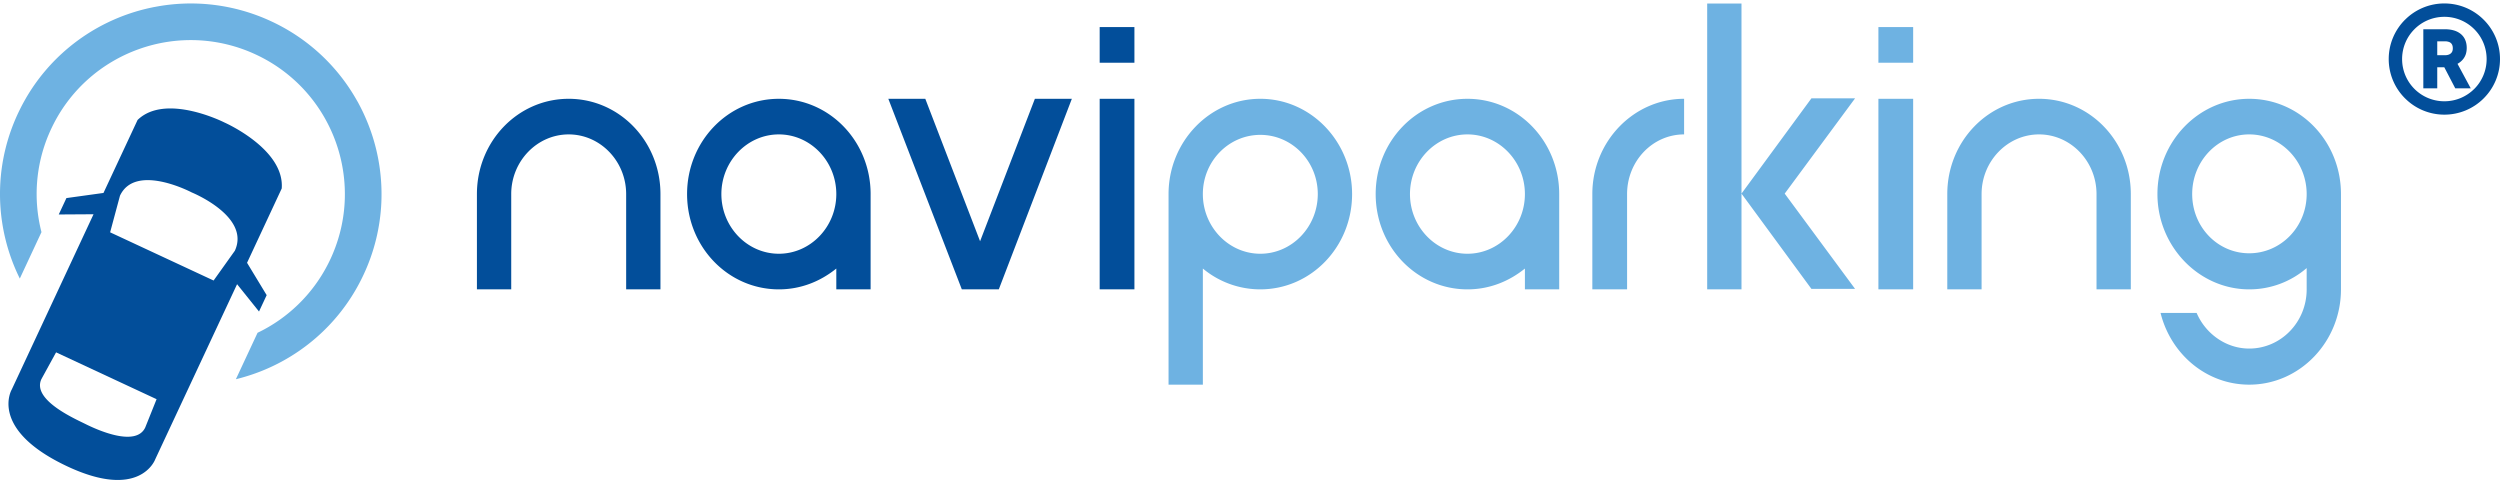 <svg viewBox="0 0 362 70" xmlns="http://www.w3.org/2000/svg">
    <g fill-rule="nonzero" fill="none">
        <path d="M39.293 3.095a27.576 27.576 0 0 1 7.32 4.965 27.548 27.548 0 0 1 5.155 6.65l.005-.008.206.387c.308.576.596 1.165.86 1.759a27.623 27.623 0 0 1 2.381 12.464 27.502 27.502 0 0 1-2.567 10.447l-.005.008-.002.005-.071.15-.075.158-.003.007-.003.005-.073.15v.002l-.077.154-.001.004-.004.004-.076.155-.002.001-.077.154v.002l-.004.003-.08.153v.001l-.08.155-.002.003v.001a27.43 27.43 0 0 1-6.255 7.879 27.637 27.637 0 0 1-10.561 5.72c-.346.1-.696.193-1.048.28l3.14-6.726a22.207 22.207 0 0 0 10.165-9.882l.008-.013.109-.219.109-.22.035-.072h-.001l.003-.007.002-.001.06-.125.058-.125.002-.003h.001l.116-.255.003-.007.033-.073.099-.224.095-.224.007-.014v-.002a22.148 22.148 0 0 0 1.734-8.073 22.354 22.354 0 0 0-5.861-15.616 22.228 22.228 0 0 0-7.02-5.132 22.287 22.287 0 0 0-8.448-2.074 22.332 22.332 0 0 0-8.611 1.33c-2.6.945-5.026 2.371-7.129 4.221a22.172 22.172 0 0 0-5.075 6.517v.002l-.008.014-.095.185-.034.069-.008.016-.117.238-.001.009h-.002l-.12.25h.001l-.001.004H7.4l-.115.252v.001l-.003.009v-.002l-.033.073-.099.224-.096.225-.006.013v.002A22.156 22.156 0 0 0 6.006 33.61l-3.138 6.725a27.899 27.899 0 0 1-1.197-2.796c-1.23-3.38-1.804-7-1.645-10.653.154-3.515.988-7.06 2.568-10.446l.001-.005.151-.314.004-.009.001-.003.075-.15.076-.158.004-.005.001-.005.077-.15v-.002l.08-.155v-.001l.002-.005.078-.154.082-.153.003-.003v-.003l.081-.153h.002l.08-.152h.002l.002-.005.083-.151.084-.151.004-.007.086-.15.084-.148.002-.002a27.46 27.46 0 0 1 6.142-7.3 27.66 27.66 0 0 1 12.064-5.85l.43-.091-.006.008a27.53 27.53 0 0 1 8.412-.33 27.636 27.636 0 0 1 8.512 2.412m156.49 25.007c0 7.636-5.936 13.797-13.289 13.797a12.989 12.989 0 0 1-8.32-3.014v16.812h-4.968V28.102c0-7.569 5.935-13.796 13.288-13.796 7.353 0 13.288 6.227 13.288 13.796zm-4.968 0c0-4.756-3.741-8.573-8.32-8.573-4.58 0-8.322 3.817-8.322 8.573s3.742 8.64 8.321 8.64c4.58 0 8.321-3.884 8.321-8.64zm34.958 0V41.9h-4.966v-3.014c-2.323 1.875-5.161 3.014-8.321 3.014-7.354 0-13.288-6.161-13.288-13.797 0-7.636 5.934-13.796 13.288-13.796 7.353 0 13.287 6.16 13.287 13.796zm-4.966 0c0-4.756-3.742-8.64-8.321-8.64-4.58 0-8.321 3.884-8.321 8.64s3.741 8.64 8.32 8.64c4.58 0 8.322-3.884 8.322-8.64zm23.051-13.796v5.156c-4.58 0-8.256 3.884-8.256 8.64V41.9h-5.032V28.102c0-7.636 5.999-13.796 13.288-13.796zm8.31 27.593h-4.967V.507h4.967V41.9zm10.127-.067-10.127-13.797 10.127-13.797h6.321l-10.19 13.797 10.19 13.797h-6.321zm14.73-32.752h-5.032V3.924h5.032V9.08zm-5.032 5.226h5.032v27.593h-5.032V14.306zm14.94 27.593h-4.966V28.102c0-7.636 5.934-13.796 13.287-13.796 7.354 0 13.288 6.16 13.288 13.796V41.9h-4.966V28.102c0-4.756-3.742-8.64-8.322-8.64-4.579 0-8.32 3.884-8.32 8.64V41.9zm47.073-.067v-3.015a12.688 12.688 0 0 1-8.32 3.082c-7.29 0-13.289-6.228-13.289-13.797 0-7.636 5.999-13.796 13.288-13.796 7.353 0 13.288 6.16 13.288 13.796V41.9c0 7.568-5.935 13.798-13.288 13.798-6.192 0-11.353-4.42-12.836-10.382h5.225c1.29 3.014 4.257 5.157 7.611 5.157 4.58 0 8.321-3.817 8.321-8.573v-.067zm0-13.73c0-4.756-3.741-8.64-8.32-8.64-4.58 0-8.257 3.884-8.257 8.64s3.677 8.573 8.256 8.573c4.58 0 8.321-3.817 8.321-8.573z" fill="#6EB2E2"/>
        <path d="M95.634 28.102V41.9h-4.967V28.102c0-4.756-3.741-8.64-8.32-8.64-4.58 0-8.322 3.884-8.322 8.64V41.9h-4.967V28.102c0-7.636 5.935-13.796 13.288-13.796 7.353 0 13.288 6.16 13.288 13.796zm30.43 0V41.9h-4.967v-3.014c-2.322 1.875-5.16 3.014-8.32 3.014-7.354 0-13.289-6.161-13.289-13.797 0-7.636 5.935-13.796 13.288-13.796 7.353 0 13.288 6.16 13.288 13.796zm-4.967 0c0-4.756-3.741-8.64-8.32-8.64-4.58 0-8.322 3.884-8.322 8.64s3.742 8.64 8.321 8.64c4.58 0 8.321-3.884 8.321-8.64zm-80.305-.809-5.019 10.759 2.84 4.686-1.109 2.37-3.175-3.958-11.85 25.352s-2.194 6.15-13.14.834c-10.947-5.313-7.645-10.921-7.645-10.921l11.85-25.391-5.037.032 1.11-2.374 5.367-.743 4.936-10.566c4.07-3.956 12.577.364 12.577.364s8.74 3.84 8.295 9.556zm-18.12 30.51L8.12 51.02l-2.126 3.878c-1.351 2.895 4.396 5.534 6.25 6.436 1.79.904 7.422 3.458 8.785.57l1.645-4.103zm5.099-29.934s-8.165-4.318-10.401.476l-1.424 5.295 14.984 6.98 3.076-4.311c2.292-4.98-6.235-8.44-6.235-8.44zM362 8.55a8.01 8.01 0 0 1-2.36 5.688v.003a8.033 8.033 0 0 1-5.697 2.36 8.023 8.023 0 0 1-5.691-2.36l-.005-.003a8.016 8.016 0 0 1-2.36-5.688c0-2.223.903-4.235 2.36-5.692h.005A8.029 8.029 0 0 1 353.942.5c2.226 0 4.241.902 5.698 2.358A8.02 8.02 0 0 1 362 8.55zm-1.936 0a6.098 6.098 0 0 0-1.791-4.323 6.101 6.101 0 0 0-4.33-1.791c-1.691 0-3.221.683-4.329 1.79l.002.001a6.091 6.091 0 0 0-1.791 4.323c0 1.69.683 3.22 1.79 4.327a6.115 6.115 0 0 0 4.328 1.788c1.69 0 3.222-.685 4.33-1.792v.004a6.103 6.103 0 0 0 1.791-4.327zM141.916 34.933l-7.933-20.627h-5.355l10.644 27.593h5.354l10.578-27.593h-5.354l-7.934 20.627zM355.848 9.242l1.912 3.545h-2.24l-1.587-3.049h-1.02v3.05h-2.016V4.235h3.104c.487 0 .923.055 1.304.167.397.115.734.289 1.015.52l.02.017c.28.235.49.52.63.858l.008.021c.137.333.205.708.205 1.126 0 .294-.038.565-.11.818h.001a2.286 2.286 0 0 1-.336.697 2.512 2.512 0 0 1-.525.541 2.89 2.89 0 0 1-.365.24zm-.755-1.811c.048-.12.074-.263.074-.424 0-.177-.024-.33-.07-.456a.808.808 0 0 0-.191-.3h-.003l-.002-.005a.874.874 0 0 0-.327-.185 1.757 1.757 0 0 0-.529-.08v.002h-1.132v2.014h1.093c.383 0 .676-.09.875-.268l.013-.011a.8.8 0 0 0 .2-.287h-.001zm-195.86 34.468h5.031V14.306h-5.031v27.593zm0-32.819h5.031V3.924h-5.031V9.08z" fill="#024E9A"/>
    </g>
</svg>
